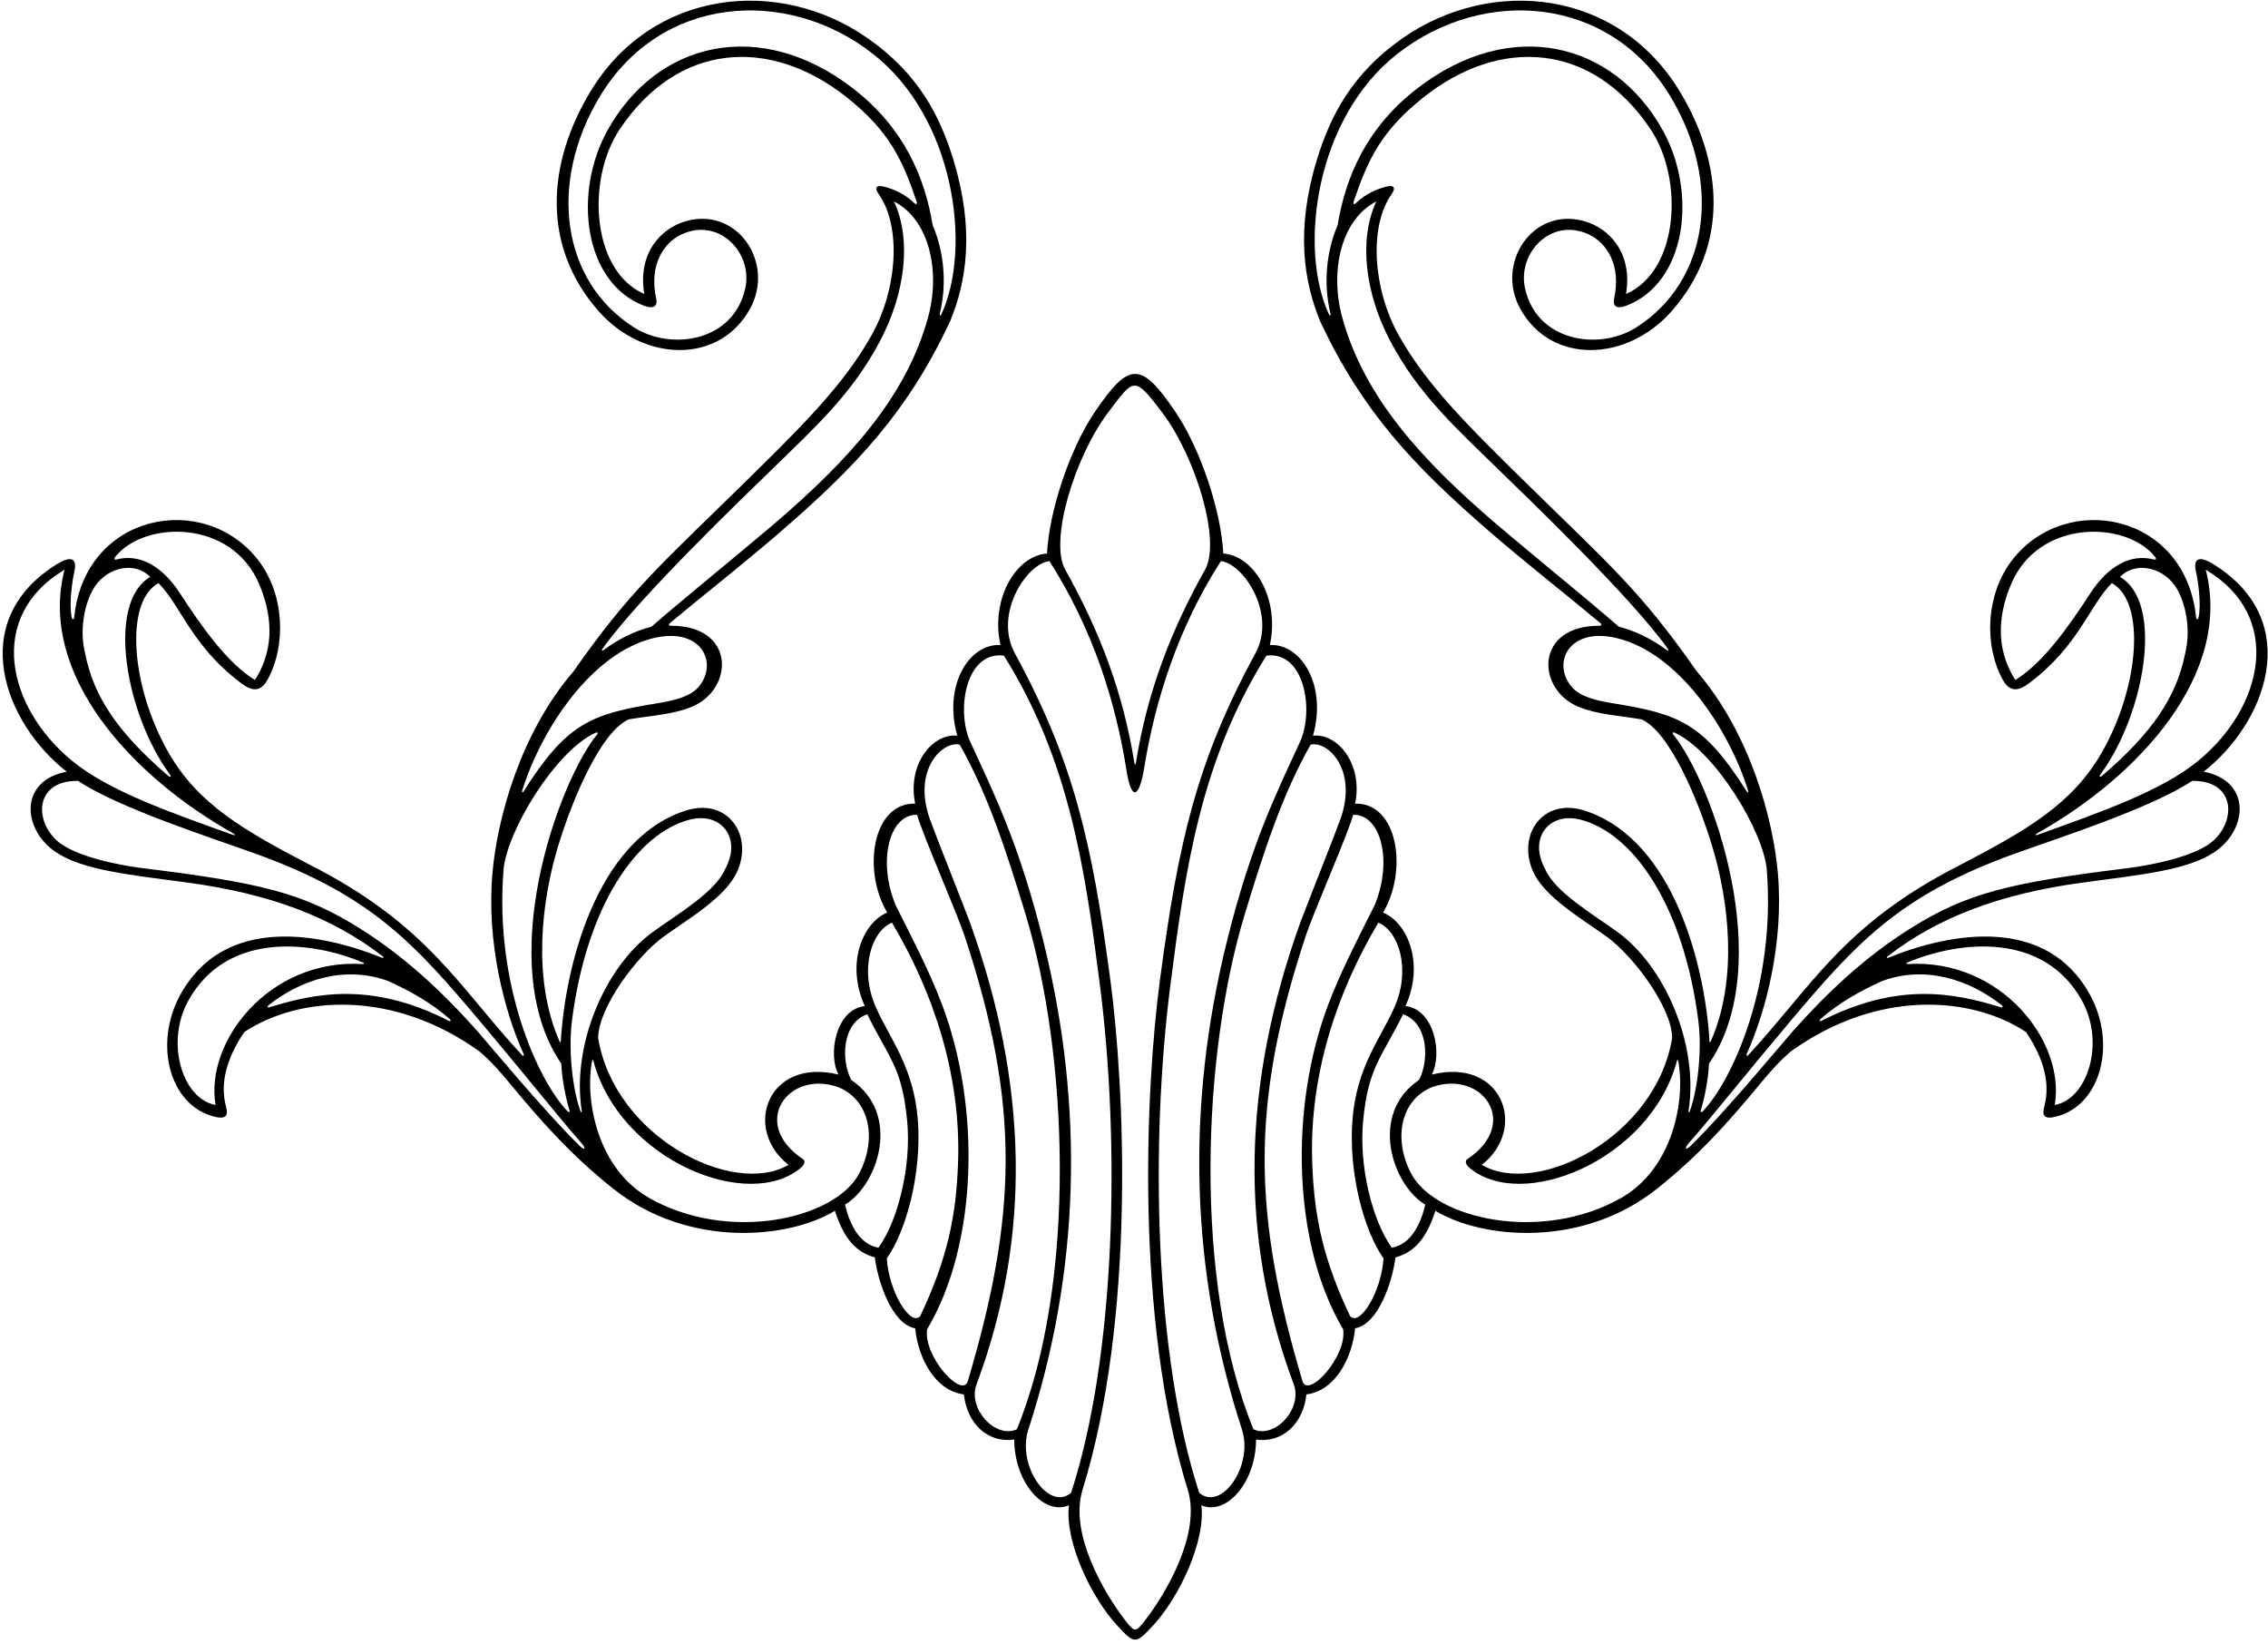 <?xml version="1.0" encoding="UTF-8"?>
<svg xmlns="http://www.w3.org/2000/svg" xmlns:xlink="http://www.w3.org/1999/xlink" width="494pt" height="358pt" viewBox="0 0 494 358" version="1.1">
<g id="surface1">
<path style=" stroke:none;fill-rule:nonzero;fill:rgb(0%,0%,0%);fill-opacity:1;" d="M 479.969 168.07 C 493.41 157.613 502.094 135.395 482.254 122.969 C 478.801 120.805 477.66 121.699 478.34 124.652 C 478.734 126.367 479.508 131.574 478.883 134.457 C 478.746 135.094 478.391 134.965 478.328 134.379 C 475.984 111.723 450.043 106.84 438.301 121.949 C 432.469 129.453 432.133 140.633 436.238 148.062 C 437.758 150.812 439.672 150.555 442.031 148.754 C 452.789 140.645 455.148 131.809 459.988 126.992 C 467.426 131.109 465.992 149.559 457.812 163.871 C 451.371 175.145 441.398 180.855 426.883 188.418 C 414.258 194.844 406.109 201.414 399.125 208.73 C 392.816 215.34 387.449 222.629 380.875 229.703 C 380.555 230.098 380.242 230.02 380.492 229.461 C 384.605 220.328 388.582 205.301 387.234 190.082 C 386.191 178.328 381.211 159.719 369.586 146.23 C 357.246 128.547 350.391 122.84 332.5 105.27 C 319.641 92.637 310.695 83.809 304.629 72.953 C 299.008 62.895 298.16 49.316 303.086 42.316 C 304.086 40.895 303.688 40.199 301.848 40.672 C 299.938 41.164 297.289 42.27 295.293 44.293 C 294.953 44.633 294.684 44.375 294.852 43.879 C 297.941 34.781 300.805 28.562 310.004 21.242 C 326.742 7.922 346.867 9.164 359.566 28.23 C 366.77 39.047 365.723 58.992 354.168 64.027 C 355.652 55.262 350.648 49.621 344.828 48.094 C 333.699 45.176 325.746 57.391 331.09 67.172 C 337.805 79.453 354.355 78.906 364.188 67.68 C 376.605 53.5 375.324 35.594 365.949 20.023 C 352.418 -2.445 324.812 -5.129 305.547 8.289 C 294.438 16.027 289.742 25.32 286.848 34.762 C 282.137 50.133 284.02 61.465 287.57 70.027 C 296.742 89.551 307.707 101.301 324.547 115.867 C 332.445 122.699 340.801 129.211 348.676 135.785 C 348.883 135.957 348.789 136.285 348.543 136.281 C 334.211 136.16 334.586 150.047 343.719 153.891 C 347.879 155.637 352.492 155.82 357.52 156.664 C 363.547 159.254 369.781 173.84 372.969 184.402 C 376.535 196.215 378.613 213.16 372.66 226.719 C 372.512 227.066 372.359 227.066 372.355 226.852 C 371.441 210.785 364.73 183.023 345.32 176.598 C 335.984 173.508 330.297 181.965 333.988 189.945 C 336.551 195.48 344.586 200.117 350.066 204.082 C 355.605 208.094 364.113 219.234 364.219 226.023 C 360.742 247.504 334.945 260.789 322.754 253.699 C 332.848 245.793 327.254 230.254 311.875 234.027 C 314.191 229.637 312.5 219.871 306.133 219.105 C 310.238 210.129 306.816 201.117 301.258 198.742 C 306.703 189.594 304.488 174.777 295.164 175.027 C 296.938 166.34 291.277 159.625 285.984 160.234 C 289.102 149.289 283.43 140.121 276.586 140.48 C 278.77 130.719 273.406 121.086 266.449 120.551 C 265.984 111.387 261.562 97.871 256.012 89.688 C 248.57 78.715 245.973 78.66 238.492 89.68 C 232.938 97.863 228.52 111.387 228.051 120.551 C 221.094 121.086 215.73 130.719 217.914 140.48 C 211.07 140.121 205.398 149.289 208.516 160.234 C 203.223 159.625 197.562 166.34 199.336 175.027 C 190.012 174.777 187.797 189.594 193.242 198.742 C 187.684 201.117 184.262 210.129 188.367 219.105 C 182 219.871 180.309 229.637 182.625 234.027 C 167.246 230.254 161.652 245.793 171.746 253.699 C 159.555 260.789 133.758 247.504 130.281 226.023 C 130.387 219.234 138.895 208.094 144.434 204.082 C 149.914 200.117 157.949 195.48 160.512 189.945 C 164.203 181.965 158.516 173.508 149.18 176.598 C 129.77 183.023 123.059 210.785 122.145 226.852 C 122.141 227.066 121.988 227.066 121.84 226.719 C 115.887 213.16 117.965 196.215 121.531 184.402 C 124.719 173.84 130.953 159.254 136.98 156.664 C 142.008 155.82 146.621 155.637 150.781 153.891 C 159.914 150.047 160.289 136.16 145.957 136.281 C 145.711 136.285 145.617 135.957 145.824 135.785 C 153.699 129.211 162.055 122.699 169.953 115.867 C 186.793 101.301 197.758 89.551 206.93 70.027 C 210.48 61.465 212.363 50.133 207.652 34.762 C 204.758 25.32 200.062 16.027 188.953 8.289 C 169.688 -5.129 142.078 -2.445 128.551 20.023 C 119.176 35.594 117.895 53.5 130.312 67.68 C 140.145 78.906 156.695 79.453 163.41 67.172 C 168.754 57.391 160.801 45.176 149.672 48.094 C 143.852 49.621 138.848 55.262 140.332 64.027 C 128.777 58.992 127.73 39.047 134.934 28.23 C 147.633 9.164 167.758 7.922 184.496 21.242 C 193.695 28.562 196.559 34.781 199.648 43.879 C 199.816 44.375 199.547 44.633 199.207 44.293 C 197.211 42.27 194.562 41.164 192.652 40.672 C 190.812 40.199 190.414 40.895 191.414 42.316 C 196.34 49.316 195.492 62.895 189.871 72.953 C 183.805 83.809 174.859 92.637 162 105.27 C 144.109 122.84 137.254 128.547 124.914 146.23 C 113.289 159.719 108.309 178.328 107.266 190.082 C 105.918 205.301 109.895 220.328 114.008 229.461 C 114.258 230.02 113.945 230.098 113.625 229.703 C 107.051 222.629 101.684 215.34 95.375 208.73 C 88.391 201.414 80.242 194.844 67.617 188.418 C 53.102 180.855 43.129 175.145 36.688 163.871 C 28.508 149.559 27.078 131.109 34.512 126.992 C 39.352 131.809 41.707 140.645 52.469 148.754 C 54.828 150.555 56.742 150.812 58.262 148.062 C 62.367 140.633 62.031 129.453 56.203 121.949 C 44.457 106.84 18.516 111.723 16.172 134.379 C 16.109 134.965 15.754 135.094 15.617 134.457 C 14.992 131.574 15.766 126.367 16.16 124.652 C 16.84 121.699 15.699 120.805 12.246 122.969 C -7.594 135.395 1.09 157.613 14.531 168.07 C 4.117 170.016 4.82 180.652 12.156 185.578 C 18.066 189.543 28.148 190.504 40.91 192.227 C 58.645 194.625 72.312 199.707 83.398 208.316 C 83.637 208.504 83.523 208.723 83.223 208.602 C 69.723 203.121 48.711 199.199 39.184 216.82 C 33.508 227.324 36.816 240.805 46.801 243.23 C 49.133 243.797 49.781 243.031 49.238 241.051 C 47.594 235.023 50.23 229.164 53.223 224.762 C 65.148 216.891 85.59 215.43 104.477 229.027 C 107.062 231.266 108.992 233.488 110.832 235.711 C 118.242 244.66 124.5 251.656 133.52 258.852 C 149.988 271.996 171.812 269.793 181.844 263.707 C 183.41 268.406 185.586 272.539 190.543 273.844 C 191.203 279.168 194.309 288.438 199.336 289.289 C 199.961 295.676 203.609 302.902 209.949 303.691 C 210.625 310.059 215.137 314.332 220.914 313.527 C 220.938 322.793 227.309 330.172 232.84 327.84 C 231.844 335.488 237.531 347.746 243.383 354.074 C 247.137 358.129 247.379 358.027 250.914 354.289 C 256.836 348.027 262.664 335.574 261.66 327.84 C 267.191 330.172 273.562 322.793 273.586 313.527 C 279.363 314.332 283.875 310.059 284.551 303.691 C 290.891 302.902 294.539 295.676 295.164 289.289 C 300.191 288.438 303.297 279.168 303.953 273.844 C 308.914 272.539 311.09 268.406 312.656 263.707 C 322.688 269.793 344.512 271.996 360.98 258.852 C 370 251.656 376.258 244.66 383.668 235.711 C 385.508 233.488 387.438 231.266 390.023 229.027 C 408.91 215.43 429.352 216.891 441.277 224.762 C 444.27 229.164 446.906 235.023 445.262 241.051 C 444.719 243.031 445.367 243.797 447.695 243.23 C 457.684 240.805 460.992 227.324 455.316 216.82 C 445.789 199.199 424.773 203.121 411.277 208.602 C 410.977 208.723 410.863 208.504 411.102 208.316 C 422.188 199.707 435.855 194.625 453.59 192.227 C 466.352 190.504 476.434 189.543 482.344 185.578 C 489.68 180.652 490.383 170.016 479.969 168.07 Z M 455.363 129.129 C 450.387 136.773 444.969 144.395 438.973 148.094 C 434.246 140.742 435.562 133.078 438.055 127.199 C 444.078 112.977 463.047 113.398 469.336 121.203 C 469.781 121.754 469.617 121.977 469.117 121.848 C 463.918 120.484 459.02 123.508 455.363 129.129 Z M 457.602 168.516 C 466.996 155.703 471.535 131.398 461.77 125.645 C 464.98 122.336 470.715 123.371 473.684 127.504 C 475.594 130.16 477.508 136.32 475.906 142.543 C 474.062 151.648 468.961 159.426 457.965 168.879 C 457.324 169.43 457.078 169.23 457.602 168.516 Z M 443.73 181.484 C 465.852 169.078 486.309 146.84 480.438 124.074 C 497.492 134.219 493.012 153.98 478.855 165.656 C 470.855 172.254 457.754 176.797 443.863 181.801 C 443.25 182.023 443.16 181.805 443.73 181.484 Z M 289.402 68.332 C 282.797 53.914 286.562 25.648 304.375 11.719 C 323.137 -2.961 350.688 -1.086 363.965 21.219 C 375.07 39.871 372.277 61.164 356.43 71.293 C 348.387 76.434 334.711 74.484 332.164 62.75 C 330.492 55.02 337.941 47.234 346.074 51.066 C 350.023 52.926 353.156 57.785 351.574 65.055 C 351.215 66.699 352.141 67.316 354.082 66.641 C 367.41 61.664 369.723 42.031 362.207 28.438 C 351.453 8.996 328.914 3.598 308.621 19.316 C 297.555 27.891 293.066 38.625 291.355 49.035 C 288.816 54.977 288.262 61.922 289.766 68.18 C 289.922 68.82 289.68 68.938 289.402 68.332 Z M 326.105 114.285 C 309.621 100.227 297.102 86.453 292.352 69.109 C 289.562 58.922 292.18 47.734 299.777 43.883 C 295.941 52.09 297.242 63.781 302.887 74.406 C 308.945 85.816 316.859 92.953 326.012 101.891 C 332.215 107.945 355.027 129.742 363.254 141.27 C 363.551 141.688 363.355 141.855 362.969 141.555 C 359.965 139.234 356.094 137.363 352.594 136.48 C 345.051 129.926 333.762 120.812 326.105 114.285 Z M 351.102 153.133 C 347.34 152.523 344.156 151.621 342.48 149.758 C 337.879 144.629 341.562 136.402 352.203 138.988 C 365.633 142.25 376.512 158.668 380.742 172.121 C 380.887 172.574 380.688 172.73 380.465 172.375 C 370.992 157.398 365.723 155.492 351.102 153.133 Z M 370.438 241.863 C 371.258 239.27 372.098 235.066 372.242 231.652 C 387.121 209.918 372.965 170.391 364.414 159.918 C 364.199 159.656 364.395 159.41 364.703 159.551 C 373.473 163.445 384.164 181.105 384.828 189.461 C 386.801 214.305 377.445 235.188 370.879 242.039 C 370.531 242.336 370.332 242.191 370.438 241.863 Z M 352.336 203.004 C 346.609 198.863 338.68 194.258 336.547 189.258 C 332.859 182.566 337.395 176.785 344.176 178.492 C 355.754 181.402 366.738 197.27 369.922 222.328 C 370.801 229.262 369.617 237.91 368.047 242.035 C 367.891 242.445 367.73 242.277 367.797 241.852 C 370.039 227.465 362.594 210.422 352.336 203.004 Z M 241.484 89.672 C 246.949 82.477 246.992 81.703 253.062 89.734 C 260.551 99.637 266.027 118.016 262.434 124.148 C 255.258 136.965 249.934 150.344 247.402 166.199 C 247.352 166.531 247.156 166.605 247.109 166.312 C 244.59 150.406 239.262 136.992 232.066 124.148 C 228.469 118.004 233.973 99.562 241.484 89.672 Z M 124.578 222.328 C 127.762 197.27 138.746 181.402 150.324 178.492 C 157.105 176.785 161.641 182.566 157.953 189.258 C 155.82 194.258 147.891 198.863 142.164 203.004 C 131.906 210.422 124.461 227.465 126.703 241.852 C 126.77 242.277 126.609 242.445 126.453 242.035 C 124.883 237.91 123.699 229.262 124.578 222.328 Z M 185.879 19.316 C 165.586 3.598 143.047 8.996 132.293 28.438 C 124.777 42.031 127.09 61.664 140.418 66.641 C 142.359 67.316 143.285 66.699 142.926 65.055 C 141.344 57.785 144.477 52.926 148.426 51.066 C 156.559 47.234 164.008 55.02 162.336 62.75 C 159.789 74.484 146.113 76.434 138.07 71.293 C 122.223 61.164 119.43 39.871 130.535 21.219 C 143.812 -1.086 171.363 -2.961 190.125 11.719 C 207.938 25.648 211.703 53.914 205.098 68.332 C 204.82 68.938 204.578 68.82 204.734 68.18 C 206.238 61.922 205.684 54.977 203.145 49.035 C 201.434 38.625 196.945 27.891 185.879 19.316 Z M 131.246 141.27 C 139.473 129.742 162.285 107.945 168.488 101.891 C 177.641 92.953 185.555 85.816 191.613 74.406 C 197.258 63.781 198.559 52.09 194.723 43.883 C 202.32 47.734 204.938 58.922 202.148 69.109 C 197.398 86.453 184.879 100.227 168.395 114.285 C 160.738 120.812 149.449 129.926 141.906 136.48 C 138.406 137.363 134.535 139.234 131.531 141.555 C 131.145 141.855 130.949 141.688 131.246 141.27 Z M 113.758 172.121 C 117.988 158.668 128.867 142.25 142.297 138.988 C 152.938 136.402 156.621 144.629 152.02 149.758 C 150.344 151.621 147.16 152.523 143.398 153.133 C 128.777 155.492 123.508 157.398 114.035 172.375 C 113.812 172.73 113.613 172.574 113.758 172.121 Z M 109.672 189.461 C 110.336 181.105 121.027 163.445 129.797 159.551 C 130.105 159.41 130.301 159.656 130.086 159.918 C 121.535 170.391 107.379 209.918 122.258 231.652 C 122.402 235.066 123.242 239.27 124.062 241.863 C 124.168 242.191 123.969 242.336 123.621 242.039 C 117.055 235.188 107.699 214.305 109.672 189.461 Z M 25.164 121.203 C 31.453 113.398 50.422 112.977 56.445 127.199 C 58.938 133.078 60.254 140.742 55.527 148.094 C 49.531 144.395 44.113 136.773 39.137 129.129 C 35.48 123.508 30.582 120.484 25.383 121.848 C 24.883 121.977 24.719 121.754 25.164 121.203 Z M 20.816 127.504 C 23.785 123.371 29.52 122.336 32.73 125.645 C 22.965 131.398 27.504 155.703 36.898 168.516 C 37.422 169.23 37.176 169.43 36.535 168.879 C 25.539 159.426 20.438 151.648 18.594 142.543 C 16.992 136.32 18.906 130.16 20.816 127.504 Z M 14.059 124.074 C 8.191 146.84 28.648 169.078 50.77 181.484 C 51.34 181.805 51.25 182.023 50.637 181.801 C 36.746 176.797 23.645 172.254 15.645 165.656 C 1.488 153.98 -2.992 134.219 14.059 124.074 Z M 46.957 240.645 C 39.82 239.422 35.855 227.117 41.094 217.797 C 49.301 203.199 67.082 204.617 79.125 209.652 C 79.34 209.742 79.293 209.977 79.055 209.965 C 58.672 208.688 44.566 226.891 46.957 240.645 Z M 97.688 222.289 C 81.039 213.824 68.855 216.23 58.699 219.375 C 58.293 219.504 58.152 219.199 58.496 218.926 C 65.59 213.309 75.184 210.219 84.551 213.664 C 89.176 215.742 93.977 218.422 97.906 221.891 C 98.336 222.273 98.176 222.539 97.688 222.289 Z M 126.047 249.352 C 118.453 241.91 105.762 226.562 103.926 224.508 C 96.211 215.871 88.102 208.289 78.309 202.16 C 66.105 194.527 56.914 192.258 31.113 189.082 C 25.336 188.371 15.945 186.387 12.312 183.012 C 7.348 178.398 7.781 169.938 17.016 170.07 C 25.977 176.078 47.117 182.816 56.051 186.066 C 80.918 195.109 90.238 205.461 104.574 222.457 C 113.395 232.91 122.59 244.414 126.52 248.801 C 127.727 250.145 127.477 250.824 126.047 249.352 Z M 141.395 260.906 C 130.074 254.477 127.336 239.508 128.973 231.027 C 129.051 230.758 129.215 230.758 129.234 231.027 C 135.004 252.711 163.285 264.211 174.664 254.141 C 175.328 253.41 175.406 252.785 174.879 252.438 C 163.285 244.707 171.59 232.996 182.469 236.727 C 189.453 239.473 191.105 248.023 187.137 255.582 C 181.91 265.535 158.715 270.738 141.395 260.906 Z M 184.062 262.355 C 191.258 258.07 196.406 242.609 185.41 235.203 C 183.199 230.98 183.32 222.867 188.891 220.891 C 193.574 230.418 196.477 232.348 197.598 244.156 C 198.535 254.035 195.586 265.867 191.336 271.746 C 186.984 270.969 184.93 266.184 184.062 262.355 Z M 193.156 274.062 C 197.316 268.184 200.852 255.641 199.906 243.758 C 198.992 232.285 193.699 226.047 190.754 219.316 C 187.035 210.832 190.016 202.629 194.285 200.961 C 203.301 216.113 209.277 233.988 208.688 252.863 C 208.316 264.852 206.328 274.219 200.426 286.652 C 198.348 288.996 193.594 281.359 193.156 274.062 Z M 201.945 289.508 C 213.012 270.891 213.66 241.094 205.152 218.68 C 202.43 211.504 198.781 204.531 195.133 197.254 C 191.012 187.469 193.785 177.262 199.758 177.461 C 200.891 181.637 208.445 198.812 210.148 203.988 C 222.312 240.895 221.496 264.848 210.758 300.961 C 209.305 304.457 201.066 295.273 201.945 289.508 Z M 212.703 301.504 C 224.828 269.043 223.789 235.707 211.27 200.91 C 210.547 198.898 203.418 180.934 202.5 178.301 C 198.711 167.438 205.469 161.254 209.035 162.191 C 215.227 173.035 219.34 185.848 223.367 199.09 C 232.617 229.469 234.672 279.086 221.48 311.293 C 216.789 313.414 210.73 306.777 212.703 301.504 Z M 223.992 311.328 C 235.199 276.906 236.258 241.164 227.242 204.922 C 221.945 183.629 216.539 172.902 211.344 161.582 C 208.234 154.812 210.293 141.754 218.652 142.785 C 233.02 165.645 236.375 189.723 239.531 214.188 C 244.008 248.848 243.094 295.105 233.293 325.125 C 228.461 329.258 221.422 319.219 223.992 311.328 Z M 249.414 352.895 C 247.355 355.559 247.148 355.566 245.098 352.914 C 240.387 346.82 232.969 334.055 235.734 324.652 C 247.434 287.051 244.918 236.547 241.867 213.566 C 237.887 183.562 233.871 165.844 221.066 142.312 C 216.371 133.688 223.664 122.734 228.574 122.203 C 238.172 137.195 243.062 153.168 245.371 167.828 C 246.434 174.543 248.129 173.945 249.246 167.078 C 251.605 152.625 256.488 136.941 265.926 122.203 C 270.836 122.734 278.129 133.688 273.434 142.312 C 260.629 165.844 256.613 183.562 252.633 213.566 C 249.582 236.547 247.066 287.051 258.766 324.652 C 261.527 334.047 254.129 346.797 249.414 352.895 Z M 261.207 325.125 C 251.406 295.105 250.492 248.848 254.969 214.188 C 258.125 189.723 261.48 165.645 275.848 142.785 C 284.207 141.754 286.266 154.812 283.156 161.582 C 277.961 172.902 272.555 183.629 267.258 204.922 C 258.242 241.164 259.301 276.906 270.508 311.328 C 273.078 319.219 266.039 329.258 261.207 325.125 Z M 273.02 311.293 C 259.828 279.086 261.883 229.469 271.133 199.09 C 275.164 185.848 279.273 173.035 285.465 162.191 C 289.031 161.254 295.789 167.438 292 178.301 C 291.082 180.934 283.953 198.898 283.23 200.91 C 270.711 235.707 269.672 269.043 281.797 301.504 C 283.77 306.777 277.715 313.414 273.02 311.293 Z M 283.742 300.961 C 273.004 264.848 272.188 240.895 284.352 203.988 C 286.055 198.812 293.609 181.637 294.742 177.461 C 300.715 177.262 303.488 187.469 299.367 197.254 C 295.719 204.531 292.07 211.504 289.348 218.68 C 280.84 241.094 281.488 270.891 292.555 289.508 C 293.434 295.273 285.195 304.457 283.742 300.961 Z M 294.074 286.652 C 288.172 274.219 286.184 264.852 285.812 252.863 C 285.223 233.988 291.199 216.113 300.215 200.961 C 304.484 202.629 307.465 210.832 303.746 219.316 C 300.801 226.047 295.508 232.285 294.594 243.758 C 293.648 255.641 297.184 268.184 301.344 274.062 C 300.906 281.359 296.152 288.996 294.074 286.652 Z M 303.164 271.746 C 298.914 265.867 295.965 254.035 296.902 244.156 C 298.023 232.348 300.922 230.418 305.609 220.891 C 311.18 222.867 311.301 230.98 309.09 235.203 C 298.094 242.609 303.242 258.07 310.438 262.355 C 309.57 266.184 307.516 270.969 303.164 271.746 Z M 353.105 260.906 C 335.785 270.738 312.59 265.535 307.363 255.582 C 303.395 248.023 305.047 239.473 312.031 236.727 C 322.91 232.996 331.215 244.707 319.621 252.438 C 319.094 252.785 319.172 253.41 319.84 254.141 C 331.215 264.211 359.496 252.711 365.266 231.027 C 365.285 230.758 365.449 230.758 365.527 231.027 C 367.164 239.508 364.426 254.477 353.105 260.906 Z M 415.375 209.652 C 427.418 204.617 445.199 203.199 453.406 217.797 C 458.645 227.117 454.68 239.422 447.547 240.645 C 449.934 226.891 435.824 208.688 415.441 209.965 C 415.211 209.977 415.16 209.742 415.375 209.652 Z M 436.004 218.926 C 436.348 219.199 436.207 219.504 435.801 219.375 C 425.645 216.23 413.461 213.824 396.812 222.289 C 396.324 222.539 396.164 222.273 396.594 221.891 C 400.523 218.422 405.324 215.742 409.949 213.664 C 419.316 210.219 428.91 213.309 436.004 218.926 Z M 482.188 183.012 C 478.555 186.387 469.164 188.371 463.387 189.082 C 437.586 192.258 428.395 194.527 416.191 202.16 C 406.398 208.289 398.289 215.871 390.574 224.508 C 388.738 226.562 376.047 241.91 368.453 249.352 C 367.023 250.824 366.773 250.145 367.98 248.801 C 371.91 244.414 381.105 232.91 389.926 222.457 C 404.262 205.461 413.578 195.109 438.449 186.066 C 447.383 182.816 468.523 176.078 477.484 170.07 C 486.719 169.938 487.152 178.398 482.188 183.012 "/>
</g>
</svg>
